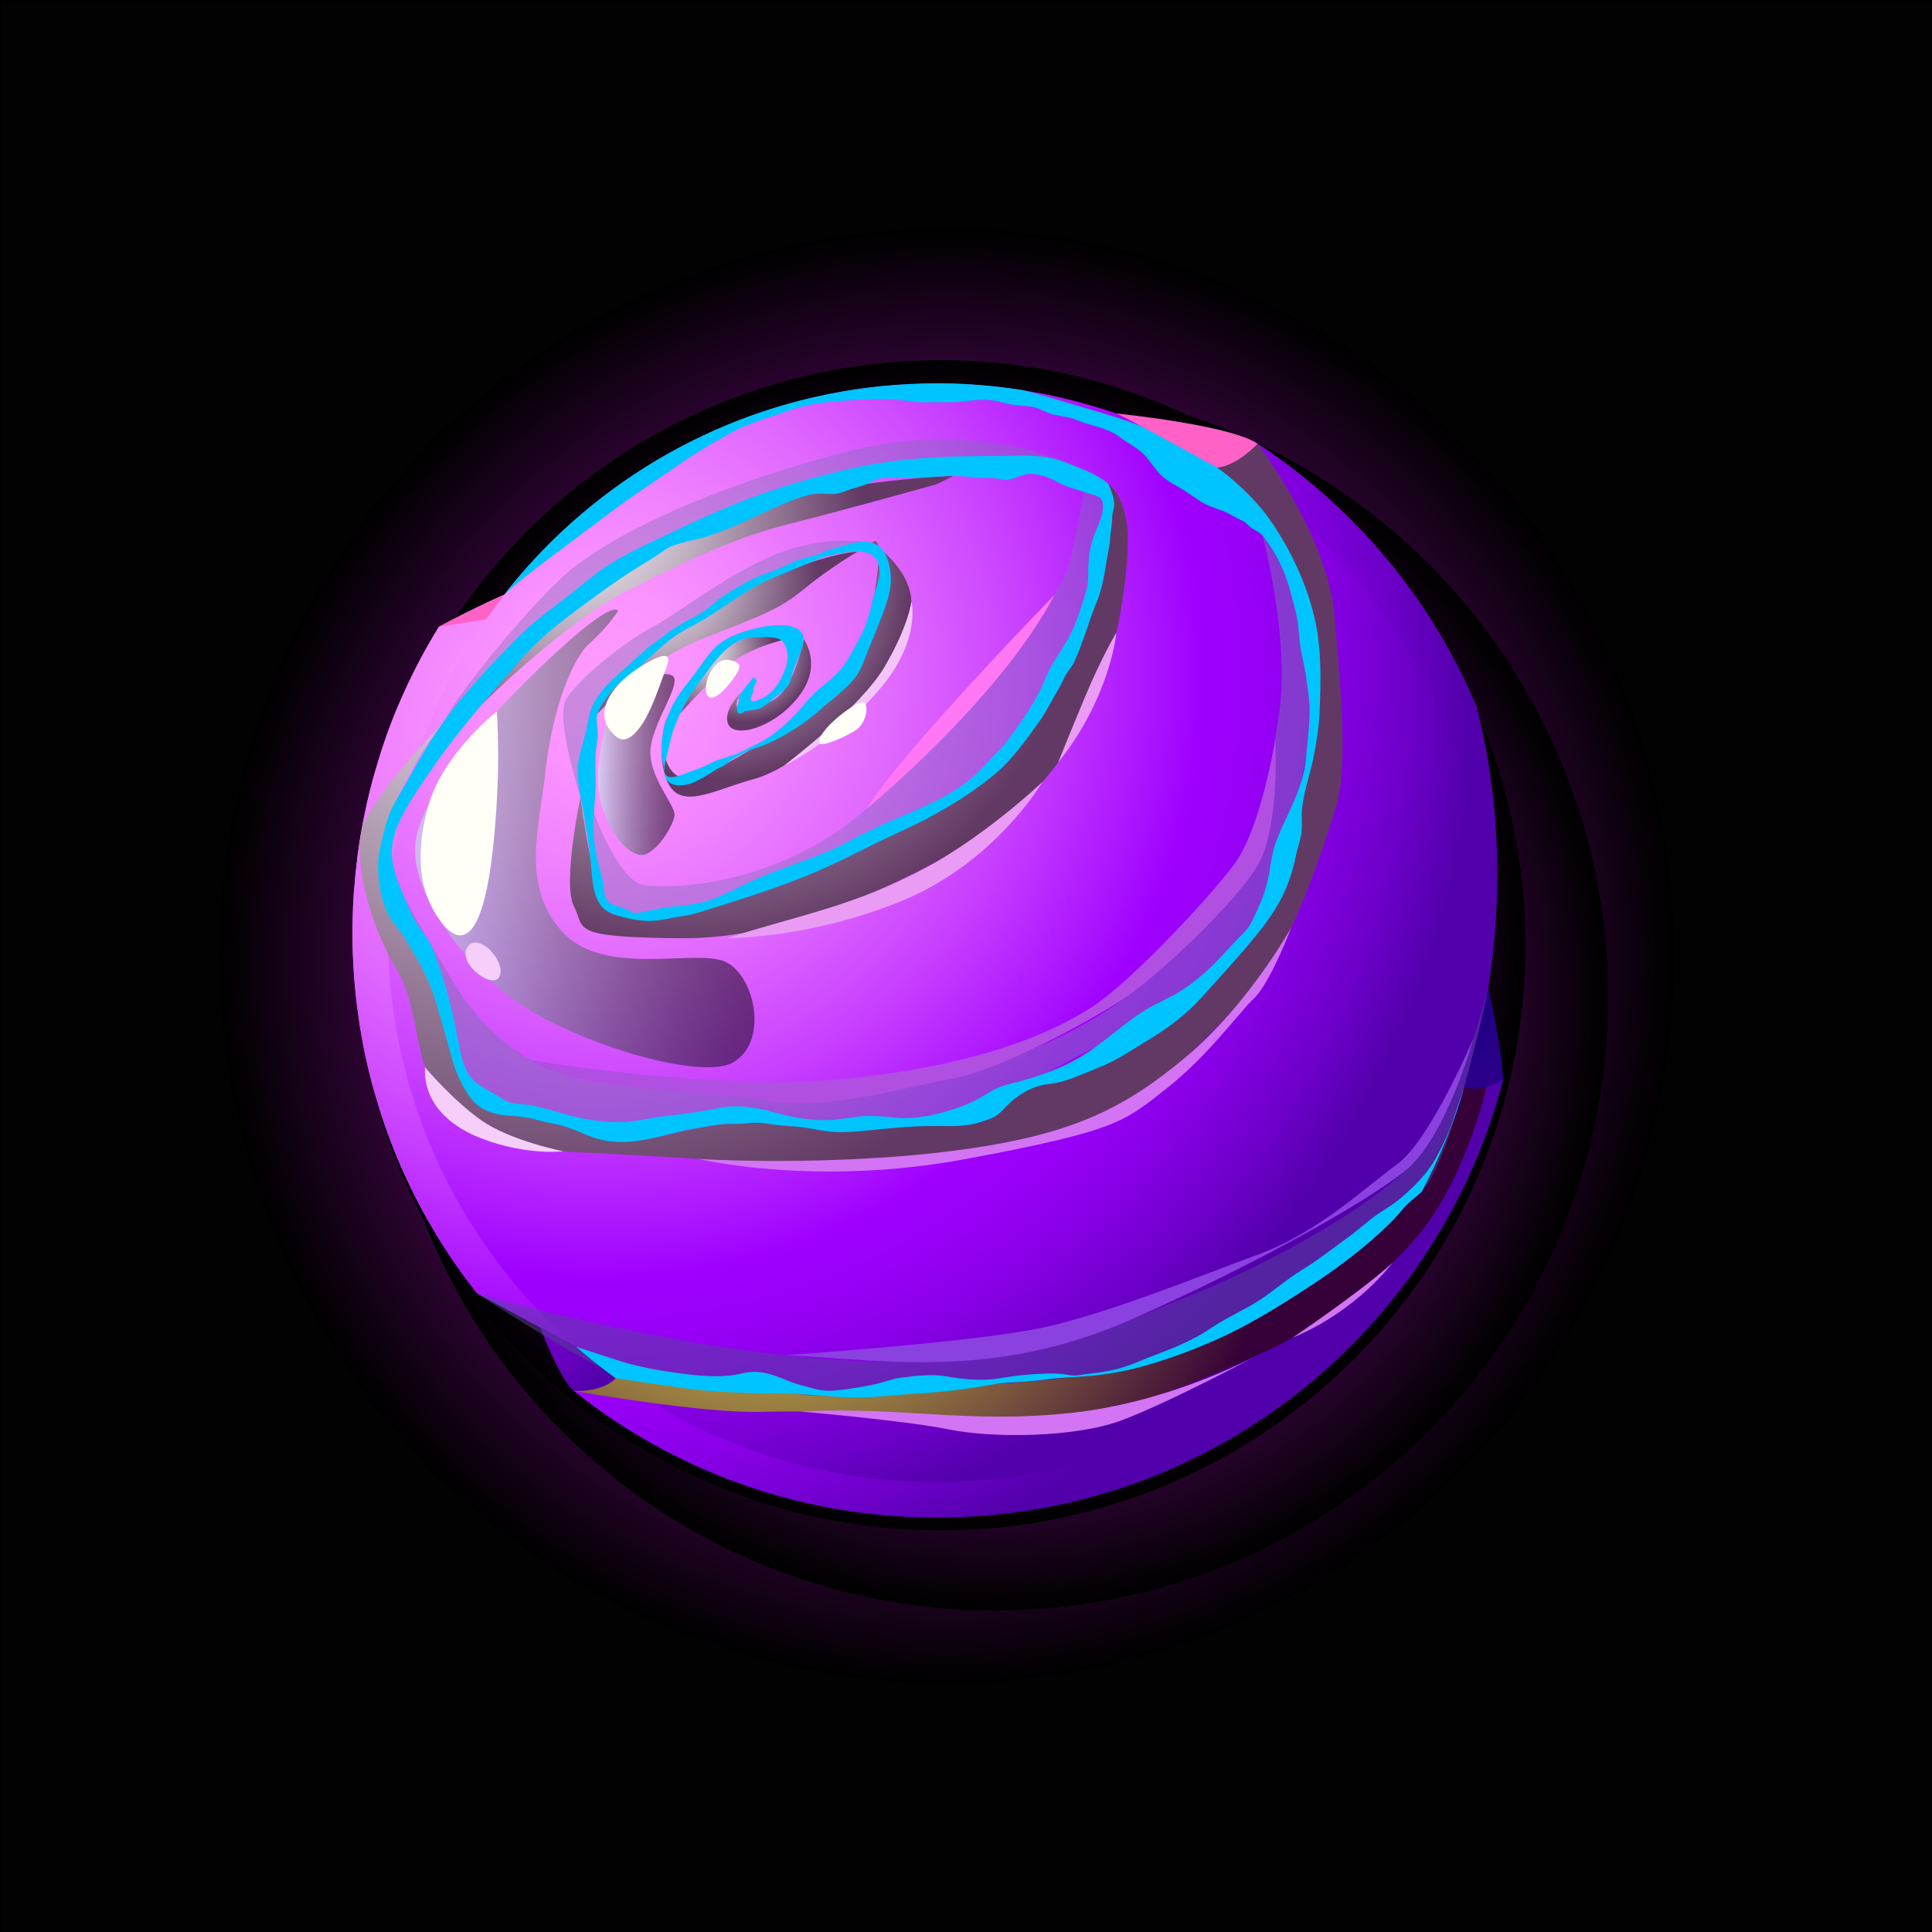 <?xml version="1.0" encoding="utf-8"?>
<!-- Generator: Adobe Illustrator 26.4.1, SVG Export Plug-In . SVG Version: 6.00 Build 0)  -->
<svg version="1.1" id="Слой_1" xmlns="http://www.w3.org/2000/svg" xmlns:xlink="http://www.w3.org/1999/xlink" x="0px" y="0px"
	 viewBox="0 0 1200 1200" style="enable-background:new 0 0 1200 1200;" xml:space="preserve">
<rect x="0" y="0" width="1200" height="1200" fill="#333333" stroke="none"/>
<style type="text/css">
	.st0{fill:#020202;}
	.st1{fill-rule:evenodd;clip-rule:evenodd;fill:url(#SVGID_1_);}
	.st2{fill-rule:evenodd;clip-rule:evenodd;fill:url(#SVGID_00000017490204436427122770000001485611394102009217_);}
	.st3{fill-rule:evenodd;clip-rule:evenodd;fill:url(#SVGID_00000179616322950780568430000013824982914560195729_);}
	.st4{fill-rule:evenodd;clip-rule:evenodd;fill:url(#SVGID_00000152222098099165574110000006090792847901715628_);}
	.st5{fill-rule:evenodd;clip-rule:evenodd;fill:url(#SVGID_00000054966751141544696870000002012800158757142461_);}
	.st6{fill-rule:evenodd;clip-rule:evenodd;fill:url(#SVGID_00000039821988461724134980000004245027722489567377_);}
	.st7{fill-rule:evenodd;clip-rule:evenodd;fill:url(#SVGID_00000052810521496095623590000006724895806510836644_);}
	.st8{fill-rule:evenodd;clip-rule:evenodd;fill:url(#SVGID_00000093158598450367095900000017849572390633263491_);}
	.st9{fill-rule:evenodd;clip-rule:evenodd;fill:url(#SVGID_00000134250760939621138800000007296178921389217198_);}
	.st10{fill-rule:evenodd;clip-rule:evenodd;fill:url(#SVGID_00000096771278879227293470000004501533421568791195_);}
	.st11{fill-rule:evenodd;clip-rule:evenodd;fill:url(#SVGID_00000067922422515630031060000004947446210882549432_);}
	.st12{fill-rule:evenodd;clip-rule:evenodd;fill:url(#SVGID_00000073718898199077510640000011262066406964892085_);}
	.st13{opacity:0.5;fill-rule:evenodd;clip-rule:evenodd;fill:#7D72B3;}
	.st14{opacity:0.4;fill-rule:evenodd;clip-rule:evenodd;fill:#7D72B3;}
	.st15{fill-rule:evenodd;clip-rule:evenodd;fill:url(#SVGID_00000069378980074849274030000012369198401938753409_);}
	.st16{fill-rule:evenodd;clip-rule:evenodd;fill:#00C4FF;}
	.st17{fill-rule:evenodd;clip-rule:evenodd;fill:url(#SVGID_00000149346630315161557840000011347025605255798689_);}
	.st18{fill-rule:evenodd;clip-rule:evenodd;fill:url(#SVGID_00000066474108819287569500000017643586427284588707_);}
	.st19{fill-rule:evenodd;clip-rule:evenodd;fill:url(#SVGID_00000145750859503154847070000002284167719728580273_);}
	.st20{fill-rule:evenodd;clip-rule:evenodd;fill:#FF61C7;}
	.st21{opacity:0.5;fill-rule:evenodd;clip-rule:evenodd;fill:#54469B;}
	.st22{fill-rule:evenodd;clip-rule:evenodd;fill:#B04FE2;}
	.st23{fill-rule:evenodd;clip-rule:evenodd;fill:#8B40E0;}
	.st24{fill-rule:evenodd;clip-rule:evenodd;fill:#FF77F4;}
	.st25{fill-rule:evenodd;clip-rule:evenodd;fill:#EA9CF4;}
	.st26{fill-rule:evenodd;clip-rule:evenodd;fill:#D374F4;}
	.st27{fill-rule:evenodd;clip-rule:evenodd;fill:#F2C4F8;}
	.st28{opacity:0.5;fill-rule:evenodd;clip-rule:evenodd;fill:url(#SVGID_00000082335914424737982500000018209932983081600689_);}
	.st29{opacity:0.5;fill-rule:evenodd;clip-rule:evenodd;fill:url(#SVGID_00000103953284188966867960000012077411607264956296_);}
	.st30{fill-rule:evenodd;clip-rule:evenodd;fill:#FFFFF8;}
	.st31{fill-rule:evenodd;clip-rule:evenodd;fill:#F5CEFA;}
</style>
<g>
	<rect x="0.5" y="0.5" class="st0" width="1202" height="1202"/>
	<path d="M1202,1v1201H1V1H1202 M1203,0H0v1203h1203V0L1203,0z"/>
</g>
<g>
	<radialGradient id="SVGID_1_" cx="588.127" cy="593.746" r="451.854" gradientUnits="userSpaceOnUse">
		<stop  offset="0" style="stop-color:#E213FF"/>
		<stop  offset="1" style="stop-color:#000000"/>
	</radialGradient>
	<circle class="st1" cx="588.13" cy="593.75" r="451.85"/>
	
		<radialGradient id="SVGID_00000011715433756616816590000016593891467630505602_" cx="618.054" cy="619.479" r="380.82" gradientUnits="userSpaceOnUse">
		<stop  offset="0" style="stop-color:#E213FF"/>
		<stop  offset="1" style="stop-color:#000000"/>
	</radialGradient>
	
		<circle style="fill-rule:evenodd;clip-rule:evenodd;fill:url(#SVGID_00000011715433756616816590000016593891467630505602_);" cx="618.05" cy="619.48" r="380.82"/>
	
		<radialGradient id="SVGID_00000093135924868161993350000018426368728056476597_" cx="584.09" cy="587.156" r="363.408" gradientUnits="userSpaceOnUse">
		<stop  offset="0" style="stop-color:#E213FF"/>
		<stop  offset="1" style="stop-color:#000000"/>
	</radialGradient>
	
		<circle style="fill-rule:evenodd;clip-rule:evenodd;fill:url(#SVGID_00000093135924868161993350000018426368728056476597_);" cx="584.09" cy="587.16" r="363.41"/>
	
		<radialGradient id="SVGID_00000118383969590830404320000017473762560818069438_" cx="354.95" cy="452.096" r="557.514" gradientUnits="userSpaceOnUse">
		<stop  offset="5.586590e-03" style="stop-color:#FF9AFF"/>
		<stop  offset="0.093" style="stop-color:#FB94FF"/>
		<stop  offset="0.209" style="stop-color:#F183FF"/>
		<stop  offset="0.342" style="stop-color:#E068FF"/>
		<stop  offset="0.486" style="stop-color:#C841FF"/>
		<stop  offset="0.639" style="stop-color:#A910FF"/>
		<stop  offset="0.684" style="stop-color:#9F00FF"/>
		<stop  offset="0.743" style="stop-color:#9900F8"/>
		<stop  offset="0.828" style="stop-color:#8700E5"/>
		<stop  offset="0.929" style="stop-color:#6A00C6"/>
		<stop  offset="1" style="stop-color:#5200AB"/>
	</radialGradient>
	<path style="fill-rule:evenodd;clip-rule:evenodd;fill:url(#SVGID_00000118383969590830404320000017473762560818069438_);" d="
		M933.59,670.73l-2.59,9.29c-0.07,0.43-0.22,0.79-0.36,1.3c-7.06,24.2-16.56,47.38-28.23,69.2c-19.01,35.5-43.71,67.48-73.02,94.77
		c-34.06,31.69-74.17,56.89-118.46,73.74c-40.04,15.19-83.46,23.48-128.9,23.48c-6.41,0-12.96-0.14-19.3-0.5h-0.07
		c-9.51-0.5-18.94-1.37-28.23-2.52c-61-7.99-117.24-31.11-164.84-65.6c-4.47-3.24-8.86-6.55-13.11-9.94c8.35-7.2,26-7.92,26-7.92
		l-24.56-19.52l-61.57-33.13c-11.81-14.91-22.47-30.82-31.83-47.6c-2.23-3.96-4.39-7.99-6.48-12.1c0-0.14-0.14-0.22-0.22-0.36
		c-2.16-4.39-4.25-8.79-6.27-13.18c-0.07,0-0.07,0-0.07,0c-6.27-13.9-11.81-28.23-16.28-42.92c-3.31-10.59-6.19-21.46-8.5-32.55
		c-0.07-0.07-0.07-0.22-0.07-0.29c-1.58-7.71-2.95-15.55-4.03-23.48c-2.45-16.85-3.67-33.99-3.67-51.49c0-4.03,0.07-8.14,0.22-12.1
		c0.14-5.98,0.5-11.95,1.08-17.79c0.43-5.83,1.08-11.67,1.8-17.43c0-0.43,0.07-0.79,0.14-1.3c1.08-8.07,2.38-15.91,4.03-23.76
		c2.23-11.31,5.04-22.47,8.42-33.34c4.54-15.27,10.08-30.03,16.64-44.29c6.27-13.83,13.4-27.22,21.39-40.11
		c24.77-13.11,40.62-19.95,40.62-19.95s422.72-83.9,429.27-91.1c6.48-7.13,38.53-2.66,38.53-2.66c19.8,13.03,38.31,27.94,55.23,44.5
		c3.96,3.82,7.78,7.85,11.67,11.88c2.52,2.74,5.04,5.62,7.49,8.43c4.18,4.75,8.28,9.72,12.24,14.69
		c14.47,18.44,27.22,38.24,37.88,59.19c4.18,8.07,7.99,16.35,11.52,24.77c0,0.07,0.07,0.14,0.07,0.22
		c32.62,127.61-7.63,235.84-7.63,235.84C918.47,672.1,926.6,670.95,933.59,670.73z"/>
	
		<radialGradient id="SVGID_00000098942338320125743170000015049608849373173935_" cx="354.95" cy="452.096" r="557.514" gradientUnits="userSpaceOnUse">
		<stop  offset="5.586590e-03" style="stop-color:#FF9AFF"/>
		<stop  offset="0.093" style="stop-color:#FB94FF"/>
		<stop  offset="0.209" style="stop-color:#F183FF"/>
		<stop  offset="0.342" style="stop-color:#E068FF"/>
		<stop  offset="0.486" style="stop-color:#C841FF"/>
		<stop  offset="0.639" style="stop-color:#A910FF"/>
		<stop  offset="0.684" style="stop-color:#9F00FF"/>
		<stop  offset="0.743" style="stop-color:#9900F8"/>
		<stop  offset="0.828" style="stop-color:#8700E5"/>
		<stop  offset="0.929" style="stop-color:#6A00C6"/>
		<stop  offset="1" style="stop-color:#5200AB"/>
	</radialGradient>
	<path style="fill-rule:evenodd;clip-rule:evenodd;fill:url(#SVGID_00000098942338320125743170000015049608849373173935_);" d="
		M933.59,670.73l-2.59,9.29c-0.07,0.43-0.22,0.79-0.36,1.3c-7.06,24.2-16.56,47.38-28.23,69.2c-19.01,35.5-43.71,67.48-73.02,94.77
		c-34.06,31.69-74.17,56.89-118.46,73.74c-40.04,15.19-83.46,23.48-128.9,23.48c-6.41,0-12.96-0.14-19.3-0.5h-0.07
		c-9.51-0.5-18.94-1.37-28.23-2.52c-61-7.99-117.24-31.11-164.84-65.6c-4.47-3.24-8.86-6.55-13.11-9.94c8.35-7.2,26-7.92,26-7.92
		l-24.56-19.52l-61.57-33.13c-11.81-14.91-22.47-30.82-31.83-47.6c-2.23-3.96-4.39-7.99-6.48-12.1c0-0.14-0.14-0.22-0.22-0.36
		c-2.16-4.39-4.25-8.79-6.27-13.18c-0.07,0-0.07,0-0.07,0c-6.27-13.9-11.81-28.23-16.28-42.92c-3.31-10.59-6.19-21.46-8.5-32.55
		c-0.07-0.07-0.07-0.22-0.07-0.29c-1.58-7.71-2.95-15.55-4.03-23.48c-2.45-16.85-3.67-33.99-3.67-51.49c0-4.03,0.07-8.14,0.22-12.1
		c0.14-5.98,0.5-11.95,1.08-17.79c0.43-5.83,1.08-11.67,1.8-17.43c0-0.43,0.07-0.79,0.14-1.3c1.08-8.07,2.38-15.91,4.03-23.76
		c2.23-11.31,5.04-22.47,8.42-33.34c4.54-15.27,10.08-30.03,16.64-44.29c6.27-13.83,13.4-27.22,21.39-40.11
		c24.77-13.11,40.62-19.95,40.62-19.95s422.72-83.9,429.27-91.1c6.48-7.13,38.53-2.66,38.53-2.66c19.8,13.03,38.31,27.94,55.23,44.5
		c3.96,3.82,7.78,7.85,11.67,11.88c2.52,2.74,5.04,5.62,7.49,8.43c4.18,4.75,8.28,9.72,12.24,14.69
		c14.47,18.44,27.22,38.24,37.88,59.19c4.18,8.07,7.99,16.35,11.52,24.77c0,0.07,0.07,0.14,0.07,0.22
		c32.62,127.61-7.63,235.84-7.63,235.84C918.47,672.1,926.6,670.95,933.59,670.73z"/>
	
		<radialGradient id="SVGID_00000169552743066125843860000006687740611964515004_" cx="370.759" cy="419.836" r="548.031" gradientUnits="userSpaceOnUse">
		<stop  offset="5.586590e-03" style="stop-color:#FF9AFF"/>
		<stop  offset="0.093" style="stop-color:#FB94FF"/>
		<stop  offset="0.209" style="stop-color:#F183FF"/>
		<stop  offset="0.342" style="stop-color:#E068FF"/>
		<stop  offset="0.486" style="stop-color:#C841FF"/>
		<stop  offset="0.639" style="stop-color:#A910FF"/>
		<stop  offset="0.684" style="stop-color:#9F00FF"/>
		<stop  offset="0.743" style="stop-color:#9900F8"/>
		<stop  offset="0.828" style="stop-color:#8700E5"/>
		<stop  offset="0.929" style="stop-color:#6A00C6"/>
		<stop  offset="1" style="stop-color:#5200AB"/>
	</radialGradient>
	<path style="fill-rule:evenodd;clip-rule:evenodd;fill:url(#SVGID_00000169552743066125843860000006687740611964515004_);" d="
		M923.22,579.42c0,12.89-0.72,25.56-2.16,38.02c-2.09,19.37-5.83,38.24-11.16,56.46c-0.07,0.43-0.22,0.79-0.36,1.22
		c-6.63,22.76-15.56,44.5-26.5,65.03c-17.86,33.34-41.12,63.37-68.63,89.01c-31.97,29.81-69.71,53.51-111.26,69.28
		c-37.66,14.33-78.42,22.11-121.13,22.11c-6.05,0-12.17-0.14-18.15-0.5h-0.07c-8.93-0.43-17.79-1.3-26.5-2.38
		c-57.32-7.49-110.11-29.24-154.83-61.64c-6.7-4.75-13.18-9.87-19.44-15.12c-1.73-1.44-3.46-2.88-5.11-4.39
		c-16.2-14.04-31.04-29.74-44.29-46.66c-11.09-14.04-21.1-28.95-29.89-44.72c-2.09-3.74-4.11-7.56-6.12-11.38
		c0-0.14-0.07-0.22-0.14-0.36c-2.09-4.1-4.03-8.21-5.91-12.39c-0.07,0-0.07,0-0.07,0c-5.9-13.03-11.09-26.5-15.27-40.33
		c-3.17-9.94-5.83-20.16-7.99-30.53c-0.07-0.07-0.07-0.22-0.07-0.29c-1.51-7.27-2.81-14.62-3.82-22.04
		c-2.3-15.84-3.46-31.97-3.46-48.39c0-3.82,0.07-7.63,0.22-11.38c0.14-5.62,0.5-11.23,1.01-16.71c0.43-5.47,1.01-10.95,1.73-16.35
		c0-0.43,0.07-0.79,0.14-1.22c1.01-7.56,2.23-14.98,3.74-22.32c2.09-10.66,4.75-21.1,7.92-31.33c4.25-14.33,9.51-28.23,15.63-41.62
		c6.63-14.62,14.26-28.66,22.83-42.13c5.91-9.36,12.31-18.36,19.16-27.01c9.51-12.24,19.87-23.76,30.97-34.57
		c61.43-59.77,145.32-96.57,237.79-96.57c3.6,0,7.2,0.07,10.73,0.14c3.82,0.14,7.63,0.29,11.45,0.58c10.59,0.72,21.1,1.87,31.4,3.53
		c0.14,0,0.22,0.07,0.36,0.07c8.64,1.3,17.14,3.02,25.49,5.04c10.8,2.59,21.39,5.62,31.76,9.22c7.06,2.38,13.97,5.04,20.81,7.92
		c5.11,2.16,10.08,4.39,15.05,6.77c0.86,0.43,1.73,0.79,2.59,1.22c33.13,16.2,63.16,37.52,89.22,63.08
		c3.74,3.6,7.34,7.35,10.95,11.16c2.38,2.59,4.75,5.26,7.06,7.92c3.96,4.46,7.78,9.15,11.52,13.83
		c13.61,17.28,25.56,35.86,35.57,55.59c11.74,22.9,20.96,47.31,27.22,72.88c4.03,16.13,6.84,32.69,8.43,49.62
		C922.72,557.53,923.22,568.4,923.22,579.42z"/>
	
		<radialGradient id="SVGID_00000083090081088933934980000008576759555182205579_" cx="442.828" cy="361.876" r="122.542" gradientUnits="userSpaceOnUse">
		<stop  offset="0" style="stop-color:#FFFFFF"/>
		<stop  offset="1" style="stop-color:#623964"/>
	</radialGradient>
	<path style="fill-rule:evenodd;clip-rule:evenodd;fill:url(#SVGID_00000083090081088933934980000008576759555182205579_);" d="
		M415.45,443.46c0,0-9.05,20.12-1.51,40.54c7.54,20.42,28.69,6.87,53.93,0c25.24-6.87,51.17-33.41,67.54-49.81
		c16.37-16.41,32.06-38.92,30.7-60.75c-1.36-21.83-24.41-36.17-24.41-36.17s8.38-10.69,1.34,32.09
		c-7.04,42.78-16.62,58.04-25.77,64.83c-9.15,6.79-37.01,23.03-52.2,32.1c-15.19,9.07-32.16,18.51-42.23,16.31
		C412.78,480.39,407.48,457.79,415.45,443.46z"/>
	
		<radialGradient id="SVGID_00000086651079153049611720000008660628304980788414_" cx="462.324" cy="406.173" r="42.631" gradientUnits="userSpaceOnUse">
		<stop  offset="0" style="stop-color:#FFFFFF"/>
		<stop  offset="1" style="stop-color:#623964"/>
	</radialGradient>
	<path style="fill-rule:evenodd;clip-rule:evenodd;fill:url(#SVGID_00000086651079153049611720000008660628304980788414_);" d="
		M461.69,428.73c0,0-12.92,11.47-9.51,20.73c3.41,9.26,27.97,3.33,43.66-16.56c15.69-19.89,3.29-35.95,3.29-35.95
		s-5.76,33.19-21.03,39.03c-15.27,5.83-20.24,3.38-20.24,3.38S455.5,436.68,461.69,428.73z"/>
	
		<radialGradient id="SVGID_00000139260992280906080850000004563197058184723130_" cx="436.106" cy="402.227" r="44.922" gradientUnits="userSpaceOnUse">
		<stop  offset="0" style="stop-color:#FFFFFF"/>
		<stop  offset="1" style="stop-color:#623964"/>
	</radialGradient>
	<path style="fill-rule:evenodd;clip-rule:evenodd;fill:url(#SVGID_00000139260992280906080850000004563197058184723130_);" d="
		M422.55,443.06c0,0,12.58-14.26,26.9-27.62c14.33-13.35,39.12-18.5,39.12-18.5s-14.47-7.67-33.01,3.12
		C437.02,410.85,422.55,443.06,422.55,443.06z"/>
	
		<radialGradient id="SVGID_00000022518998097115252430000001870831483297320065_" cx="404.333" cy="358.963" r="103.767" gradientUnits="userSpaceOnUse">
		<stop  offset="0" style="stop-color:#FFFFFF"/>
		<stop  offset="1" style="stop-color:#623964"/>
	</radialGradient>
	<path style="fill-rule:evenodd;clip-rule:evenodd;fill:url(#SVGID_00000022518998097115252430000001870831483297320065_);" d="
		M371.17,443.32c0,0,29.17-32.41,64.64-46.37c35.48-13.96,47.76-18.05,63.45-31.01c15.69-12.96,33.41-23.34,33.41-23.34
		s-34.53,1.76-87.3,35.19C392.59,411.22,371.02,432.44,371.17,443.32z"/>
	
		<radialGradient id="SVGID_00000010285889442968449670000001036398408111509409_" cx="359.979" cy="318.63" r="175.933" gradientUnits="userSpaceOnUse">
		<stop  offset="0" style="stop-color:#FFFFFF"/>
		<stop  offset="1" style="stop-color:#623964"/>
	</radialGradient>
	<path style="fill-rule:evenodd;clip-rule:evenodd;fill:url(#SVGID_00000010285889442968449670000001036398408111509409_);" d="
		M300.03,436.87c0,0,50.5-50.47,90.07-70.25c39.57-19.78,66.18-32.75,101.65-41.62c35.48-8.87,90.31-24.34,90.31-24.34l9.9-4.97
		c0,0-112.81,2.28-186.85,46.91C331.06,387.23,300.03,436.87,300.03,436.87z"/>
	
		<radialGradient id="SVGID_00000021080219667871850580000013853000849352815268_" cx="425.187" cy="346.497" r="245.141" gradientUnits="userSpaceOnUse">
		<stop  offset="0" style="stop-color:#FFFFFF"/>
		<stop  offset="1" style="stop-color:#623964"/>
	</radialGradient>
	<path style="fill-rule:evenodd;clip-rule:evenodd;fill:url(#SVGID_00000021080219667871850580000013853000849352815268_);" d="
		M360.57,495.06c0,0,8.41,69.7,20.54,72.84c12.12,3.13,55.59,2.81,120.2-30.23c64.6-33.04,77.73-25.4,113.93-62.21
		c36.21-36.81,50.87-78.58,62.08-106.1c11.21-27.52,14.49-58.93,10.99-68.7c0,0,12.2,7.28,12.2,34.57
		c0,27.29-8.19,73.14-19.78,99.67c-11.6,26.54-41.62,68.15-77.77,88.62C566.8,544,494.48,583.3,423.53,582.75
		c-70.95-0.55-59.74-5.68-67.05-19.83S360.57,495.06,360.57,495.06z"/>
	<path class="st13" d="M249.97,554.58c0,0,12.68,28.1,19.78,53.79c7.1,25.68,5.74,69.35,35.07,76.17
		c29.34,6.82,70.27,25.92,85.96,21.15c15.69-4.78,73.63-15.17,105.75-8.87c32.12,6.3,90.74,2.73,111.2-7.5
		c20.47-10.23,64.53-36.51,85.48-44.52c20.95-8.01,49.88-30.82,74.81-56.15c24.93-25.34,24.59-54.19,30.73-68.52
		c6.14-14.33,18.42-71.63,17.06-97.56c-1.36-25.92-17.06-74.36-17.06-74.36l-14.59-15.42c0,0,18,66.59,9.82,113.66
		c-8.19,47.07-0.68,66.18-33.43,111.2c-32.75,45.03-78.46,80.5-129.62,97.56c-51.17,17.06-83.97,15-137.13,19.93
		c-49.61,4.6-111.32,1.08-135.88-5.31c-22.04-5.74-51.73-20.51-74.24-56.45C261.16,577.42,249.97,554.58,249.97,554.58z"/>
	<path class="st14" d="M362.81,480.89c0,0,4.7,75.69,14.33,82.21c9.63,6.51,30.02,9.21,49.12,2.73c19.1-6.48,84.6-27.97,95.85-34.79
		c11.26-6.82,80.22-41.27,93.81-51.51c13.58-10.23,31.72-46.63,37.86-54.19c6.14-7.55,22.85-52.58,27.63-69.64
		c4.78-17.06,8.19-37.52,8.19-37.52s1.36-9.55-6.82-12.62c-8.19-3.07-9.54,0-9.54,0s-1.72,11.26-8.88,43.66
		c-7.16,32.41-103.7,143.61-152.48,172.6c-48.78,28.99-95.17,30.02-111.89,27.97C383.28,547.75,362.47,493.85,362.81,480.89z"/>
	<path class="st14" d="M360.57,495.06c0,0,2.01-47.13,14.18-62.95c12.17-15.82,53.02-48.44,77.17-60.72
		c24.15-12.28,59.32-29.69,71.56-32.28c12.24-2.59,20.86,0,20.86,0s-14.72-7.97-48.49,0.56c-33.77,8.53-71.97,39.93-90.4,49.64
		c-18.42,9.71-47.07,33.25-53.9,45.19C344.73,446.44,360.57,495.06,360.57,495.06z"/>
	<path class="st14" d="M277.57,445.37l104.68-91.72l64.84-29.34c0,0,64.1-21.78,93.44-28.63c29.34-6.85,95.17-8.9,95.17-8.9
		l34.51,3.75c0,0-60.06-32.75-148.79-8.87c-88.73,23.88-147.7,53.7-173.63,78.19C321.88,384.35,282.74,433.39,277.57,445.37z"/>
	
		<radialGradient id="SVGID_00000076590296579115650850000010721566222004322489_" cx="348.747" cy="348.3" r="414.154" gradientUnits="userSpaceOnUse">
		<stop  offset="0" style="stop-color:#FFFFFF"/>
		<stop  offset="1" style="stop-color:#623964"/>
	</radialGradient>
	<path style="fill-rule:evenodd;clip-rule:evenodd;fill:url(#SVGID_00000076590296579115650850000010721566222004322489_);" d="
		M274.64,449.46c0,0-56.24,67.88-28.95,109.65s39.36,102.01,47.27,116.02c7.91,14.01,98.46,35.07,117.26,30.71
		c18.8-4.35,63.9-16.18,93.41-4.76c0,0,52.25-4.5,67.26-4.5c15.01,0,42.3-12.73,48.67-15.92c6.37-3.18,41.84-14.55,60.04-21.83
		c18.19-7.28,47.3-30.02,59.13-39.11c11.83-9.1,42.75-45.94,48.67-57.31c5.91-11.37,23.62-77.78,28.2-109.16
		c4.58-31.38-8.91-91.88-19.1-112.79c-10.19-20.92-42.3-40.48-42.3-40.48l1.87-9.46l25.02-14.92c0,0,43.61,57.18,47.71,106.56
		c2.4,28.96,9.1,90.72,1.48,117.22c-6.12,21.28-26.95,83.84-45.14,106.18c-18.19,22.35-72.77,79.38-101.88,90.43
		c-29.11,11.05-114.97,25.94-165.55,26.97c-37.28,0.76-119.4-5.91-159.76-7.27c-40.36-1.37-69.22-26.66-85.26-39.48
		c-16.04-12.83-10.59-47.74-26.96-75.31c-16.37-27.57-25.39-64.24-21.34-84.2C228.41,496.74,274.64,449.46,274.64,449.46z"/>
	<path class="st16" d="M373.4,707.89c-8.64-2.02-16.42-6.77-24.99-8.93c-4.82-1.15-9.58-1.87-14.33-3.24
		c-4.75-1.37-10.15-2.3-15.05-2.52c-9.94-0.36-20.24-2.66-26.57-11.09c-5.62-7.56-9.07-15.34-11.67-24.41
		c-3.39-12.1-6.63-24.2-10.37-36.29c-3.46-11.16-8.21-21.03-14.4-30.97c-2.45-3.96-4.54-7.92-7.2-11.74
		c-2.45-3.46-5.83-6.77-7.71-10.66l-0.07-0.07c-4.75-10.08-6.41-21.24-6.12-32.19c0.14-5.91,1.8-11.45,3.1-17.21
		c1.73-7.27,3.6-13.68,7.35-20.24c3.46-5.98,6.84-12.1,10.3-18.22c7.71-13.54,15.77-27.08,25.35-39.25
		c12.32-15.48,26.07-30.25,39.97-44.29c8.07-8.21,17.21-15.41,26.43-22.25c7.78-5.76,14.98-12.1,22.68-17.93
		c13.25-10.08,28.37-16.64,43.21-23.84c17.93-8.64,35.86-17,54.51-23.84c22.11-8.07,44.86-14.47,67.91-19.16
		c26.29-5.33,54.01-6.41,80.8-6.27c14.69,0.07,30.39-1.8,44.43,3.67c7.92,3.1,17.14,6.19,24.05,10.95c1.58,1.08,2.3,1.3,3.31,2.74
		c0.65,0.86,1.01,2.02,1.37,3.02c1.08,2.52,2.38,6.7,2.38,9.36c0,2.95-1.3,5.55-1.3,8.64c0.07,4.39-1.08,8.35-1.22,12.67
		c-0.22,4.97-1.44,8.86-2.16,13.68c-1.44,8.93-2.74,17.5-6.19,25.92c-5.04,12.17-8.35,24.99-13.9,37.01
		c-1.66,3.67-4.61,6.48-6.27,10.15c-1.58,3.31-3.02,6.05-4.9,9.22c-3.53,5.91-6.41,12.03-10.44,17.64
		c-8.35,11.52-16.85,23.84-27.87,32.98c-13.32,11.09-27.87,19.95-43.14,28.09c-9.94,5.26-20.31,9.51-30.39,14.55
		c-9,4.46-18,9.07-27.08,13.32c-23.33,10.87-48.11,18.94-72.59,26.57c-7.06,2.23-13.68,4.61-20.96,5.62
		c-6.62,0.94-14.33,3.1-21.03,2.95c-7.2-0.22-14.76-1.87-21.53-4.18c-11.67-3.89-12.82-16.56-13.68-27.08
		c-0.65-7.63-1.51-15.91-3.02-23.4c-1.15-6.27-1.66-12.46-3.1-18.8c-1.44-6.41-2.38-12.96-2.45-19.52
		c-0.14-8.35,3.1-16.2,4.97-24.34c1.22-5.26,1.8-10.66,3.96-15.7c3.1-7.35,9-13.68,14.83-18.94c5.98-5.33,11.88-10.59,17.79-15.99
		c3.53-3.31,7.71-5.76,11.45-8.79c6.55-5.26,13.83-9.36,21.32-13.18c5.91-3.1,10.23-7.99,15.7-11.59c5.62-3.67,12.03-7.56,18-10.59
		c5.26-2.59,10.95-4.39,16.42-6.55c4.46-1.73,8.57-4.32,13.11-5.83c4.18-1.44,8.5-1.87,12.6-3.6c4.03-1.66,7.85-3.17,12.03-4.25
		c4.68-1.15,9.94-3.1,14.69-3.24c9.36-0.14,13.97,4.54,16.35,13.61c3.31,12.39-0.5,22.83-4.97,34.28
		c-3.6,9.22-7.56,18.36-11.09,27.73c-4.68,12.46-15.77,19.01-25.13,27.51c-9.87,8.93-22.04,16.92-34.13,22.32
		c-3.82,1.73-7.92,2.74-11.67,4.32c-3.24,1.44-6.41,3.24-9.65,4.97c-2.09,1.15-3.6,2.81-5.55,4.1c-1.73,1.15-3.75,1.8-5.55,2.95
		c-4.32,2.88-8.86,5.69-13.61,7.78c-4.61,2.09-13.75,3.31-16.78-2.09c-1.58-2.74-1.37-6.55-2.09-9.65
		c-0.86-3.67-1.01-6.99-1.01-10.8c0-3.82,0.72-6.63,1.3-10.3c0.58-3.53,2.16-6.34,3.31-9.79c3.46-9.79,10.23-17.07,16.2-25.13
		c3.74-5.11,6.99-10.15,11.38-14.91c6.48-6.91,15.63-10.37,24.77-12.67c8.21-2.02,20.45-4.46,28.01,0.29
		c6.41,3.96,1.94,12.67-0.14,18c-1.15,2.95-2.38,5.98-3.38,9c-0.72,2.23-1.01,4.75-2.3,6.91c-2.66,4.46-7.92,7.56-11.88,11.02
		c-1.8,1.51-4.68,3.67-6.84,4.39c-2.74,0.86-5.69,0.79-8.43,1.44c-1.37,0.29-2.09,2.02-3.74,1.37c-1.51-0.5-1.51-2.23-1.22-3.82
		c0.29-1.44,0.94-2.88,1.22-4.25c0.07-0.29-0.29-0.79-0.22-1.15c1.15-4.25,6.55-9.58,9-13.18c3.89,1.58,1.22,3.89,0.5,5.62
		c-0.5,1.44-0.43,2.81-0.79,4.32c-0.29,1.22-2.16,3.46-0.79,4.75c0.94,0.94,4.1-0.72,5.11-1.08c8.35-2.95,13.75-12.1,16.35-20.38
		c1.66-5.4,1.37-14.76-4.61-17.14c-4.46-1.73-9.87-0.79-14.55-0.86c-16.92-0.29-26.93,17.79-35.93,29.45
		c-6.12,7.92-10.8,16.92-14.26,26.28c-2.45,6.48-3.46,13.18-5.19,19.73c-1.3,4.82-2.88,12.24,4.54,11.23
		c4.32-0.65,9-2.95,13.11-4.32c3.6-1.22,6.77-2.52,10.15-4.32c5.33-2.88,11.31-3.67,16.85-6.12c4.32-1.94,8.71-4.32,13.03-6.41
		c11.16-5.4,22.04-16.42,29.81-25.92c5.18-6.41,12.6-11.23,18.51-17.07c6.19-6.12,9.51-13.75,13.75-21.24
		c4.25-7.63,6.41-14.98,8.28-23.4c1.73-7.49,6.19-15.99,3.89-23.76c-2.45-8.07-12.82-8.21-19.51-7.06
		c-5.55,0.94-11.67,1.87-16.92,3.96c-9.79,3.89-19.44,8.07-29.17,12.03c-15.34,6.34-28.09,16.78-42.13,25.35
		c-7.13,4.32-14.83,7.63-21.46,12.82c-4.9,3.82-9.58,8.28-14.26,12.46c-3.31,3.02-6.12,6.27-9.79,8.86
		c-4.82,3.38-9.65,7.13-13.25,11.81c-2.95,3.82-6.34,8.35-7.99,12.96c-1.22,3.67-0.07,7.13,0.14,10.87
		c0.29,5.11-1.15,9.87-1.37,14.91c-0.22,5.33,0,10.8,0.07,16.13c0,10.44-1.58,20.6-1.37,31.18c0.14,6.48,1.58,13.32,2.88,19.73
		c1.01,5.11,3.1,9.51,3.46,14.76c0.14,3.31,0.72,7.85,3.67,10.01c1.44,1.08,3.31,1.37,4.97,2.02c1.51,0.58,2.88,1.08,4.32,1.51
		c0.79,0.29,1.66,0.43,2.52,0.72c0.65,0.36,1.15,1.3,1.8,1.58c1.73,0.72,4.32,0.29,6.12-0.07c4.18-0.79,8.28-1.8,12.46-2.52
		c10.44-1.8,21.03-1.58,30.97-5.33c11.45-4.32,22.11-10.51,33.41-15.12c16.92-6.91,35.07-11.95,51.27-20.67
		c7.27-3.96,14.83-7.63,22.32-11.02c17.79-7.99,36.44-14.47,52.07-26.5c5.98-4.61,10.51-9.87,15.63-15.27
		c2.88-3.1,5.98-5.83,8.57-9.22c7.63-9.94,14.98-20.74,20.81-31.83c2.52-4.68,4.03-9.79,6.63-14.47
		c4.03-7.27,8.93-13.68,12.67-21.17c3.67-7.35,5.83-14.69,8.28-22.47c1.51-4.75,2.59-8.64,2.45-13.68
		c-0.14-10.08,0.94-18.8,4.97-28.01c2.23-5.04,5.4-12.53,3.74-18.22c-0.86-2.81-4.9-3.53-7.35-4.32
		c-5.76-1.94-11.74-3.38-17.28-5.83c-5.11-2.3-8.79-4.97-14.4-5.98c-2.16-0.43-4.11-0.72-6.27-0.65c-5.4,0.29-10.08,4.03-15.48,3.82
		c-1.8-0.07-3.02-0.65-4.9-1.01c-2.81-0.5-5.83-0.14-8.57-0.22c-6.19-0.22-12.17-1.37-18.44-1.3c-7.34,0.07-14.55,0.72-21.89,1.15
		c-6.84,0.36-13.75-0.22-20.6,0c-4.39,0.14-7.13,2.16-11.02,3.89c-3.53,1.58-7.49,2.23-11.16,3.6c-3.24,1.3-6.27,2.45-9.72,2.59
		c-4.83,0.07-9.65-0.65-14.33,0.36c-5.62,1.3-11.74,3.67-17,5.9c-15.34,6.55-30.24,14.76-46.16,19.8
		c-7.71,2.38-15.63,3.46-23.12,6.48c-2.81,1.15-5.26,3.17-7.78,4.82c-5.04,3.38-10.3,6.48-15.48,9.72
		c-11.59,7.35-22.61,15.41-33.63,23.62c-12.96,9.65-25.35,19.3-36.08,31.54c-18.72,21.53-38.24,43.28-54.44,66.83
		c-7.71,11.09-16.35,23.04-21.82,35.43c-0.14,0.29-0.22,0.5-0.36,0.79c-3.02,7.13-4.61,14.62-3.6,22.32c0,0.14,0,0.29,0.07,0.43
		c0.86,6.34,3.6,13.83,6.12,19.59c2.52,5.76,4.61,11.88,7.85,17.36c3.53,5.98,8.43,10.95,11.02,17.43
		c3.1,7.99,5.91,16.56,8.28,24.84c3.1,10.44,5.47,21.24,7.42,31.9c1.3,6.63,2.38,13.32,5.47,19.37c4.39,8.5,13.76,11.67,21.39,16.64
		c4.03,2.66,6.84,3.53,11.74,3.74c6.84,0.36,13.32,2.02,19.88,3.96c13.97,4.32,27.94,7.49,42.63,7.27c8.71-0.07,17-2.45,25.56-3.53
		c7.99-1.01,15.99-1.8,23.91-3.1c7.2-1.15,14.26-3.17,21.6-3.17c6.91,0,14.83,1.15,21.53,3.02c12.03,3.31,23.76,5.98,36.29,5.47
		c7.63-0.22,15.12-1.94,22.68-2.45c7.13-0.43,13.9,0.65,20.96,1.15c12.53,0.79,24.56-2.3,36.22-6.12
		c7.99-2.59,14.62-6.41,21.75-10.66c5.76-3.38,11.31-4.39,17.64-6.05c12.39-3.31,24.7-7.85,35.94-14.19
		c14.69-8.35,26.79-20.67,41.05-29.6c8.07-5.04,17.14-8.35,24.99-13.75c6.48-4.39,12.6-9.51,18.08-15.05
		c6.41-6.48,12.46-13.25,18.87-19.73c4.9-4.97,6.84-11.16,9.72-17.36c4.32-9.15,5.83-18.58,7.42-28.52
		c1.66-9.79,5.98-18.44,10.23-27.51c5.4-11.59,10.01-22.47,11.16-35.43c0.94-9.72,2.23-19.52,2.23-29.31
		c0-6.27-1.08-12.39-1.87-18.58c-0.79-5.76-1.94-11.31-3.17-17c-1.58-6.99-1.37-14.19-2.66-21.24c-1.15-6.05-3.02-12.46-4.68-18.44
		c-1.15-4.25-2.74-8.64-4.46-12.67c-3.17-7.13-7.35-14.55-12.46-20.52c-2.16-2.52-4.9-3.31-7.34-5.11c-1.87-1.44-2.3-2.66-4.46-3.74
		c-3.03-1.51-6.05-3.02-9-4.68c-4.75-2.74-10.15-3.53-14.91-6.12c-4.54-2.45-8.64-5.69-12.96-8.43c-4.9-3.1-9.87-5.19-14.11-9.22
		c-4.18-4.03-6.91-9.15-10.95-13.18c-4.11-4.18-10.01-6.91-14.69-10.51c-8.14-6.34-17.72-6.84-26.86-10.73
		c-4.68-2.02-9.15-2.3-14.04-3.31c-5.54-1.15-9.29-4.54-15.19-5.18c-5.26-0.58-10.44-0.65-15.55-2.09c-3.1-0.79-5.98-1.51-9.07-1.8
		c-6.12-0.58-12.03,0.29-18.08,0.94c-5.33,0.58-10.73,0.29-16.06,0.29c-4.46,0-9.15,0.43-13.61-0.29
		c-12.67-1.94-26.57-1.73-39.39-0.86c-12.24,0.86-24.2,1.73-35.79,5.76c-9.87,3.38-19.59,6.27-29.24,10.23
		c-6.62,2.66-12.39,6.34-18.58,9.79c-14.91,8.35-28.59,18.58-42.78,28.09c-15.84,10.51-30.75,22.18-46.02,33.63
		c-9.94,7.49-20.02,14.91-29.81,22.61c-4.25,3.38-8.35,6.91-12.39,10.51c9.51-12.24,19.87-23.76,30.97-34.57
		c61.43-59.77,145.32-96.57,237.79-96.57c3.6,0,7.2,0.07,10.73,0.14c3.82,0.14,7.63,0.29,11.45,0.58c10.59,0.72,21.1,1.87,31.4,3.53
		c0.14,0,0.22,0.07,0.36,0.07c11.74,3.17,23.4,6.55,35.07,10.08c9.72,2.95,19.51,5.62,29.09,8.93c6.34,2.16,12.53,4.97,18.65,7.49
		c5.54,2.38,11.67,4.39,16.85,7.35c8.43,4.75,16.27,11.09,24.05,16.85c5.18,3.89,10.01,8.35,14.69,12.89
		c6.55,6.41,12.46,13.54,17.43,21.17c11.67,18.08,20.96,38.53,25.35,59.55c3.74,17.72,3.24,36.94,2.52,55.02
		c-0.36,9.65-2.09,20.24-4.03,29.74c-2.16,10.44-5.83,20.16-6.91,30.97c-0.5,5.26,0.36,10.66-0.5,15.84
		c-0.72,4.25-2.3,8.35-3.17,12.6c-1.8,9-4.46,17.72-8.64,26c-5.62,11.31-13.25,20.67-21.39,30.39
		c-9.15,10.87-18.94,21.32-28.45,31.97c-9.58,10.73-21.1,19.37-33.41,26.72c-9.58,5.76-19.37,12.67-29.81,16.71
		c-9.79,3.89-20.88,9.43-31.47,10.59c-8.06,0.79-14.47,3.82-21.03,8.71c-3.96,2.88-6.91,6.77-10.59,9.87
		c-3.31,2.81-7.2,3.67-11.16,5.04c-9.43,3.17-18.65,2.45-28.52,2.45c-14.04,0-27.87,1.37-41.84,2.81c-7.06,0.72-14.04,1.3-21.1,0.86
		c-6.34-0.36-12.6-2.02-18.87-2.81c-6.98-0.86-13.97-1.01-20.88-2.09c-5.47-0.94-9.79-1.01-15.34-0.29c-4.46,0.5-8.93,0-13.39,0.36
		c-4.61,0.43-9.15,1.44-13.75,2.09C414.45,703.28,394.79,712.93,373.4,707.89z"/>
	
		<radialGradient id="SVGID_00000024718305884343211760000013540267861085303721_" cx="472.891" cy="708.994" r="326.414" gradientUnits="userSpaceOnUse">
		<stop  offset="0" style="stop-color:#FFFF4A"/>
		<stop  offset="1" style="stop-color:#360038"/>
	</radialGradient>
	<path style="fill-rule:evenodd;clip-rule:evenodd;fill:url(#SVGID_00000024718305884343211760000013540267861085303721_);" d="
		M356.48,863.95c0,0,79.87,14.03,116.17,12.98c54.88-1.59,118.13,5.23,167.25,6.6c49.12,1.36,134.97-38.91,150.66-46.29
		c15.69-7.38,53.57-29.01,86.64-65.68c33.07-36.67,46.12-96.43,46.12-96.43h-13.79c0,0-5.23,25.87-25.17,54.91
		c-11.96,17.42-29.54,32.68-53.55,53.42c-34.54,29.85-79.51,52.83-124.85,64.13c-60.35,15.04-114,10.88-151,16.4
		c-53.57,7.98-172.5-10.94-172.5-10.94L356.48,863.95z"/>
	
		<radialGradient id="SVGID_00000164475466404158092610000000787633992064535701_" cx="344.355" cy="834.931" r="35.229" gradientUnits="userSpaceOnUse">
		<stop  offset="0" style="stop-color:#6D00C2"/>
		<stop  offset="0.4" style="stop-color:#6600BC"/>
		<stop  offset="0.976" style="stop-color:#5300AC"/>
		<stop  offset="1" style="stop-color:#5200AB"/>
	</radialGradient>
	<path style="fill-rule:evenodd;clip-rule:evenodd;fill:url(#SVGID_00000164475466404158092610000000787633992064535701_);" d="
		M335.39,824.39c0,0,12.74,33.13,21.08,39.55c0,0,17.54,1.08,26-7.92l-24.56-19.52L335.39,824.39z"/>
	
		<radialGradient id="SVGID_00000160176048343624260080000009623464398157024680_" cx="914.114" cy="630.094" r="36.796" gradientUnits="userSpaceOnUse">
		<stop  offset="0" style="stop-color:#1F0081"/>
		<stop  offset="0.73" style="stop-color:#260087"/>
		<stop  offset="1" style="stop-color:#2A008B"/>
	</radialGradient>
	<path style="fill-rule:evenodd;clip-rule:evenodd;fill:url(#SVGID_00000160176048343624260080000009623464398157024680_);" d="
		M924.35,613.37c0,0,8.54,37.43,9.24,57.37c0,0-13.33,8.4-24.05,4.39C909.54,675.13,922.12,629.35,924.35,613.37z"/>
	<path class="st20" d="M693.21,256.8c0,0,71.19,7.14,87.86,18.8c0,0-11.78,13.19-25.02,14.92
		C756.05,290.52,698.32,258.5,693.21,256.8z"/>
	<path class="st20" d="M272.65,389.31l29.18-4.6l11.43-15.35C313.27,369.36,292.33,378.57,272.65,389.31z"/>
	<path class="st21" d="M296.35,803.38c0,0,138.1,40.09,245.89,42.15c107.79,2.06,148.29-21.96,194.9-39.97
		c46.61-18.01,123.14-59.35,146.21-89.87c23.08-30.52,41-102.33,41-102.33s-22.16,107.71-41.31,126.79
		c-19.16,19.08-104.75,76.73-119.76,84.24c-15.01,7.5-55.79,38.47-129.55,29.85c0,0-49.58,6.99-67.53,5.62
		c-17.95-1.36-45.79,16.73-96.96,0.18c0,0-71.19-3.59-86.76-7C366.9,849.63,296.35,803.38,296.35,803.38z"/>
	<path class="st22" d="M329.89,658.45c0,0,114.46,19.84,197.38,11.37c82.92-8.47,127.76-29.17,151.41-44.64
		c23.65-15.46,69.99-64.98,87.33-87.51c17.33-22.54,26.08-78.87,26.08-78.87s3.13,55.03-11.02,78.87
		c-14.15,23.84-62.8,69.17-82.65,82.34c-19.85,13.17-76.75,44.41-106.46,49.81c-29.71,5.39-78.75,20.42-114.26,13.91
		C442.18,677.21,356.06,678.31,329.89,658.45z"/>
	<path class="st23" d="M488.57,841.69c0,0,119.16-8.2,160.09-17.29c40.93-9.1,94.76-31.24,132.4-45.05
		c37.64-13.81,66.08-41.13,86.82-56.31c20.75-15.18,47.35-78.24,47.35-78.24s-16.97,62.52-43.03,82.92
		c-26.06,20.4-92.76,57.78-168.12,91.22C620.33,856.1,555.2,845.53,488.57,841.69z"/>
	<path class="st16" d="M903.78,692.05c1.87-5.69,3.89-11.31,5.76-16.92c-6.63,22.76-15.56,44.5-26.5,65.03l-0.22,0.22
		c-3.17,3.1-7.06,5.54-10.01,8.93c-3.02,3.38-5.69,6.77-8.93,9.94c-15.55,15.41-33.34,28.66-51.71,40.62
		c-18.87,12.31-37.73,23.98-58.4,32.98c-15.84,6.91-32.05,12.82-48.83,17.07c-13.47,3.46-27.87,4.97-41.77,5.62
		c-7.06,0.36-13.97,1.51-20.96,2.16c-8.71,0.94-17.64,0.79-26.21,2.3c-14.83,2.74-30.1,4.68-45.15,5.47
		c-12.89,0.72-25.71,2.52-38.6,2.52c-16.56-0.07-32.98-2.66-49.55-2.59c-16.06,0.14-32.26-0.58-48.25-2.02
		c-9.58-0.94-18.94-2.74-28.37-3.82c-7.99-0.94-15.7-2.66-23.62-3.53c-6.7-4.75-13.18-9.87-19.44-15.12
		c-1.73-1.44-3.46-2.88-5.11-4.39c9.07,2.88,18.08,5.98,27.22,8.86c12.82,4.03,27.22,6.41,40.62,8.07
		c10.95,1.37,24.12,2.38,34.93-0.36c11.23-2.81,19.59,0.79,29.81,4.97c4.75,1.94,9.58,2.88,14.55,4.32
		c6.99,2.02,12.17,1.58,19.3,0.65c6.27-0.79,12.82-1.87,19.08-3.24c5.33-1.15,10.44-3.31,15.84-4.03c9.36-1.15,19.3-2.52,28.66-0.86
		c10.8,1.87,21.53,2.95,32.41,1.22c11.31-1.87,21.82-2.95,33.27-3.02c3.89,0,7.06,0.36,10.8,1.01c4.18,0.72,8.07-0.43,12.17-0.86
		c7.49-0.79,14.04-1.87,21.32-4.1c6.62-2.09,12.96-5.04,19.44-7.49c12.67-4.75,24.12-9.43,35.36-17.07
		c9.43-6.34,19.88-10.8,29.45-16.92c9.15-5.91,17.28-13.32,26.64-18.94c9.87-5.98,18.87-13.32,28.3-20.02
		c5.98-4.25,11.31-9.29,17.28-13.61c5.19-3.74,10.87-6.7,15.7-10.95c8.28-7.06,15.99-14.69,21.39-24.27
		C896.5,710.99,900.68,701.7,903.78,692.05z"/>
	<path class="st24" d="M538.18,502.43c0,0,82.32-67.39,116.91-133.07C655.09,369.36,559.15,467.92,538.18,502.43z"/>
	<path class="st25" d="M451.61,582.76c0,0,52.01,0.34,109.53-23.65c57.51-23.98,86.36-73.46,86.36-73.46s-38.91,37.19-81.29,58
		C523.82,564.46,491.75,569.54,451.61,582.76z"/>
	<path class="st25" d="M657.17,473.78c0,0,5.83-14.85,16.74-40.88c10.92-26.03,19.51-39.98,19.51-39.98S689.9,432.64,657.17,473.78z
		"/>
	<path class="st26" d="M433.81,719.83c0,0,72.27,17.56,166.41,0c94.15-17.56,98.24-23.29,124.17-43.62
		c25.92-20.33,44.35-46.37,54.58-56.21c10.23-9.83,23.11-43.98,23.11-43.98s-26.62,47.85-64.78,79.89
		c-38.16,32.04-69.54,47.73-133.67,57.28C539.51,722.74,465.8,721.73,433.81,719.83z"/>
	<path class="st26" d="M497.22,876.73c0,0,65.49,5.65,92.09,11.11c26.61,5.46,77.77,5.26,107.11-5.56
		c29.34-10.82,87.45-41.93,87.45-41.93s-54.23,30.43-118.83,37.25C600.44,884.43,561.13,873.51,497.22,876.73z"/>
	<path class="st26" d="M802.9,830.81c0,0,41.57-27.91,61.97-46.44C864.87,784.37,843.1,814.16,802.9,830.81z"/>
	<path class="st27" d="M487.05,475.46c0,0,47.45-35.71,62.5-61.51c15.06-25.81,16.56-40.51,16.56-40.51s6.7,25.1-21.78,57.01
		C515.86,462.36,487.05,475.46,487.05,475.46z"/>
	
		<linearGradient id="SVGID_00000068666676453408510010000010448283912903506831_" gradientUnits="userSpaceOnUse" x1="371.371" y1="474.87" x2="419.028" y2="474.87">
		<stop  offset="0" style="stop-color:#BDFFE8"/>
		<stop  offset="0.201" style="stop-color:#8BBBAA"/>
		<stop  offset="0.415" style="stop-color:#5A796E"/>
		<stop  offset="0.611" style="stop-color:#33453F"/>
		<stop  offset="0.779" style="stop-color:#171F1D"/>
		<stop  offset="0.915" style="stop-color:#060808"/>
		<stop  offset="1" style="stop-color:#000000"/>
	</linearGradient>
	
		<path style="opacity:0.5;fill-rule:evenodd;clip-rule:evenodd;fill:url(#SVGID_00000068666676453408510010000010448283912903506831_);" d="
		M376.23,450.53c-3.84,17.41-7.73,35.11-1.82,51.89c5.91,16.78,15.01,27.7,23.65,28.61c8.64,0.91,21.38-19.56,20.92-25.47
		c-0.45-5.91-14.1-21.38-15.01-36.84c-0.91-15.46,15.94-38.21,15.02-46.85C418.07,413.23,382.55,421.89,376.23,450.53z"/>
	
		<linearGradient id="SVGID_00000018198205714270558280000016061947949279891116_" gradientUnits="userSpaceOnUse" x1="257.791" y1="520.763" x2="468.636" y2="520.763">
		<stop  offset="0" style="stop-color:#BDFFE8"/>
		<stop  offset="0.201" style="stop-color:#8BBBAA"/>
		<stop  offset="0.415" style="stop-color:#5A796E"/>
		<stop  offset="0.611" style="stop-color:#33453F"/>
		<stop  offset="0.779" style="stop-color:#171F1D"/>
		<stop  offset="0.915" style="stop-color:#060808"/>
		<stop  offset="1" style="stop-color:#000000"/>
	</linearGradient>
	
		<path style="opacity:0.5;fill-rule:evenodd;clip-rule:evenodd;fill:url(#SVGID_00000018198205714270558280000016061947949279891116_);" d="
		M383.96,379.33c-5.7-6.12-44.05,29.78-70.69,57.54c-26.64,27.76-53.02,64.15-55.3,87.34c-2.27,23.2,16.83,58.24,51.4,89.16
		c34.57,30.92,124.55,59.12,146.19,46.38c21.64-12.73,13.67-52.3-3.95-61.86c-17.62-9.55-74.93,9.69-101.76-18.51
		c-26.83-28.2-14.71-66.09-11.37-97.93c4.09-38.98,16.37-71.86,27.74-81.87C377.59,389.58,383.96,379.33,383.96,379.33z"/>
	<path class="st30" d="M266.39,499.38c-7.41,25.15-8.28,52.04,7.19,72.69c15.47,20.65,27.15,5.2,32.61-45.2
		c5.46-50.41,2.33-84.89,2.33-84.89S275.71,467.72,266.39,499.38z"/>
	<path class="st31" d="M291.67,586.78c-10.46,9.71,14.51,28.95,18.59,19.68C314.33,597.19,298.47,580.48,291.67,586.78z"/>
	<path class="st31" d="M263.96,662.88c-0.99,15.97,8.12,34.13,36.06,44.58c27.94,10.46,49.82,7.61,49.82,7.61
		s-32.69-6.48-50.68-19.08C281.17,683.4,263.96,662.88,263.96,662.88z"/>
	<path class="st30" d="M378.53,453.01c-9.22-12.21,2.78-28.91,19.69-39.19c16.91-10.28,18.94-7.16,15.32,1.81
		c-3.62,8.98-9.15,27.91-17.06,37.37C388.57,462.48,383.99,460.24,378.53,453.01z"/>
	<path class="st30" d="M439.32,431.76c-3.51-5.98,3.57-23.45,13.22-21.85c9.65,1.6,7.3,5.45,2.77,11.83
		C451.94,426.51,442.63,437.41,439.32,431.76z"/>
	<path class="st30" d="M509.19,461.69c-3.29-6.79,23.63-27.53,27.27-25.36c3.64,2.17,1.28,13.15-5,17.27
		C525.18,457.71,510.34,464.06,509.19,461.69z"/>
</g>
</svg>
